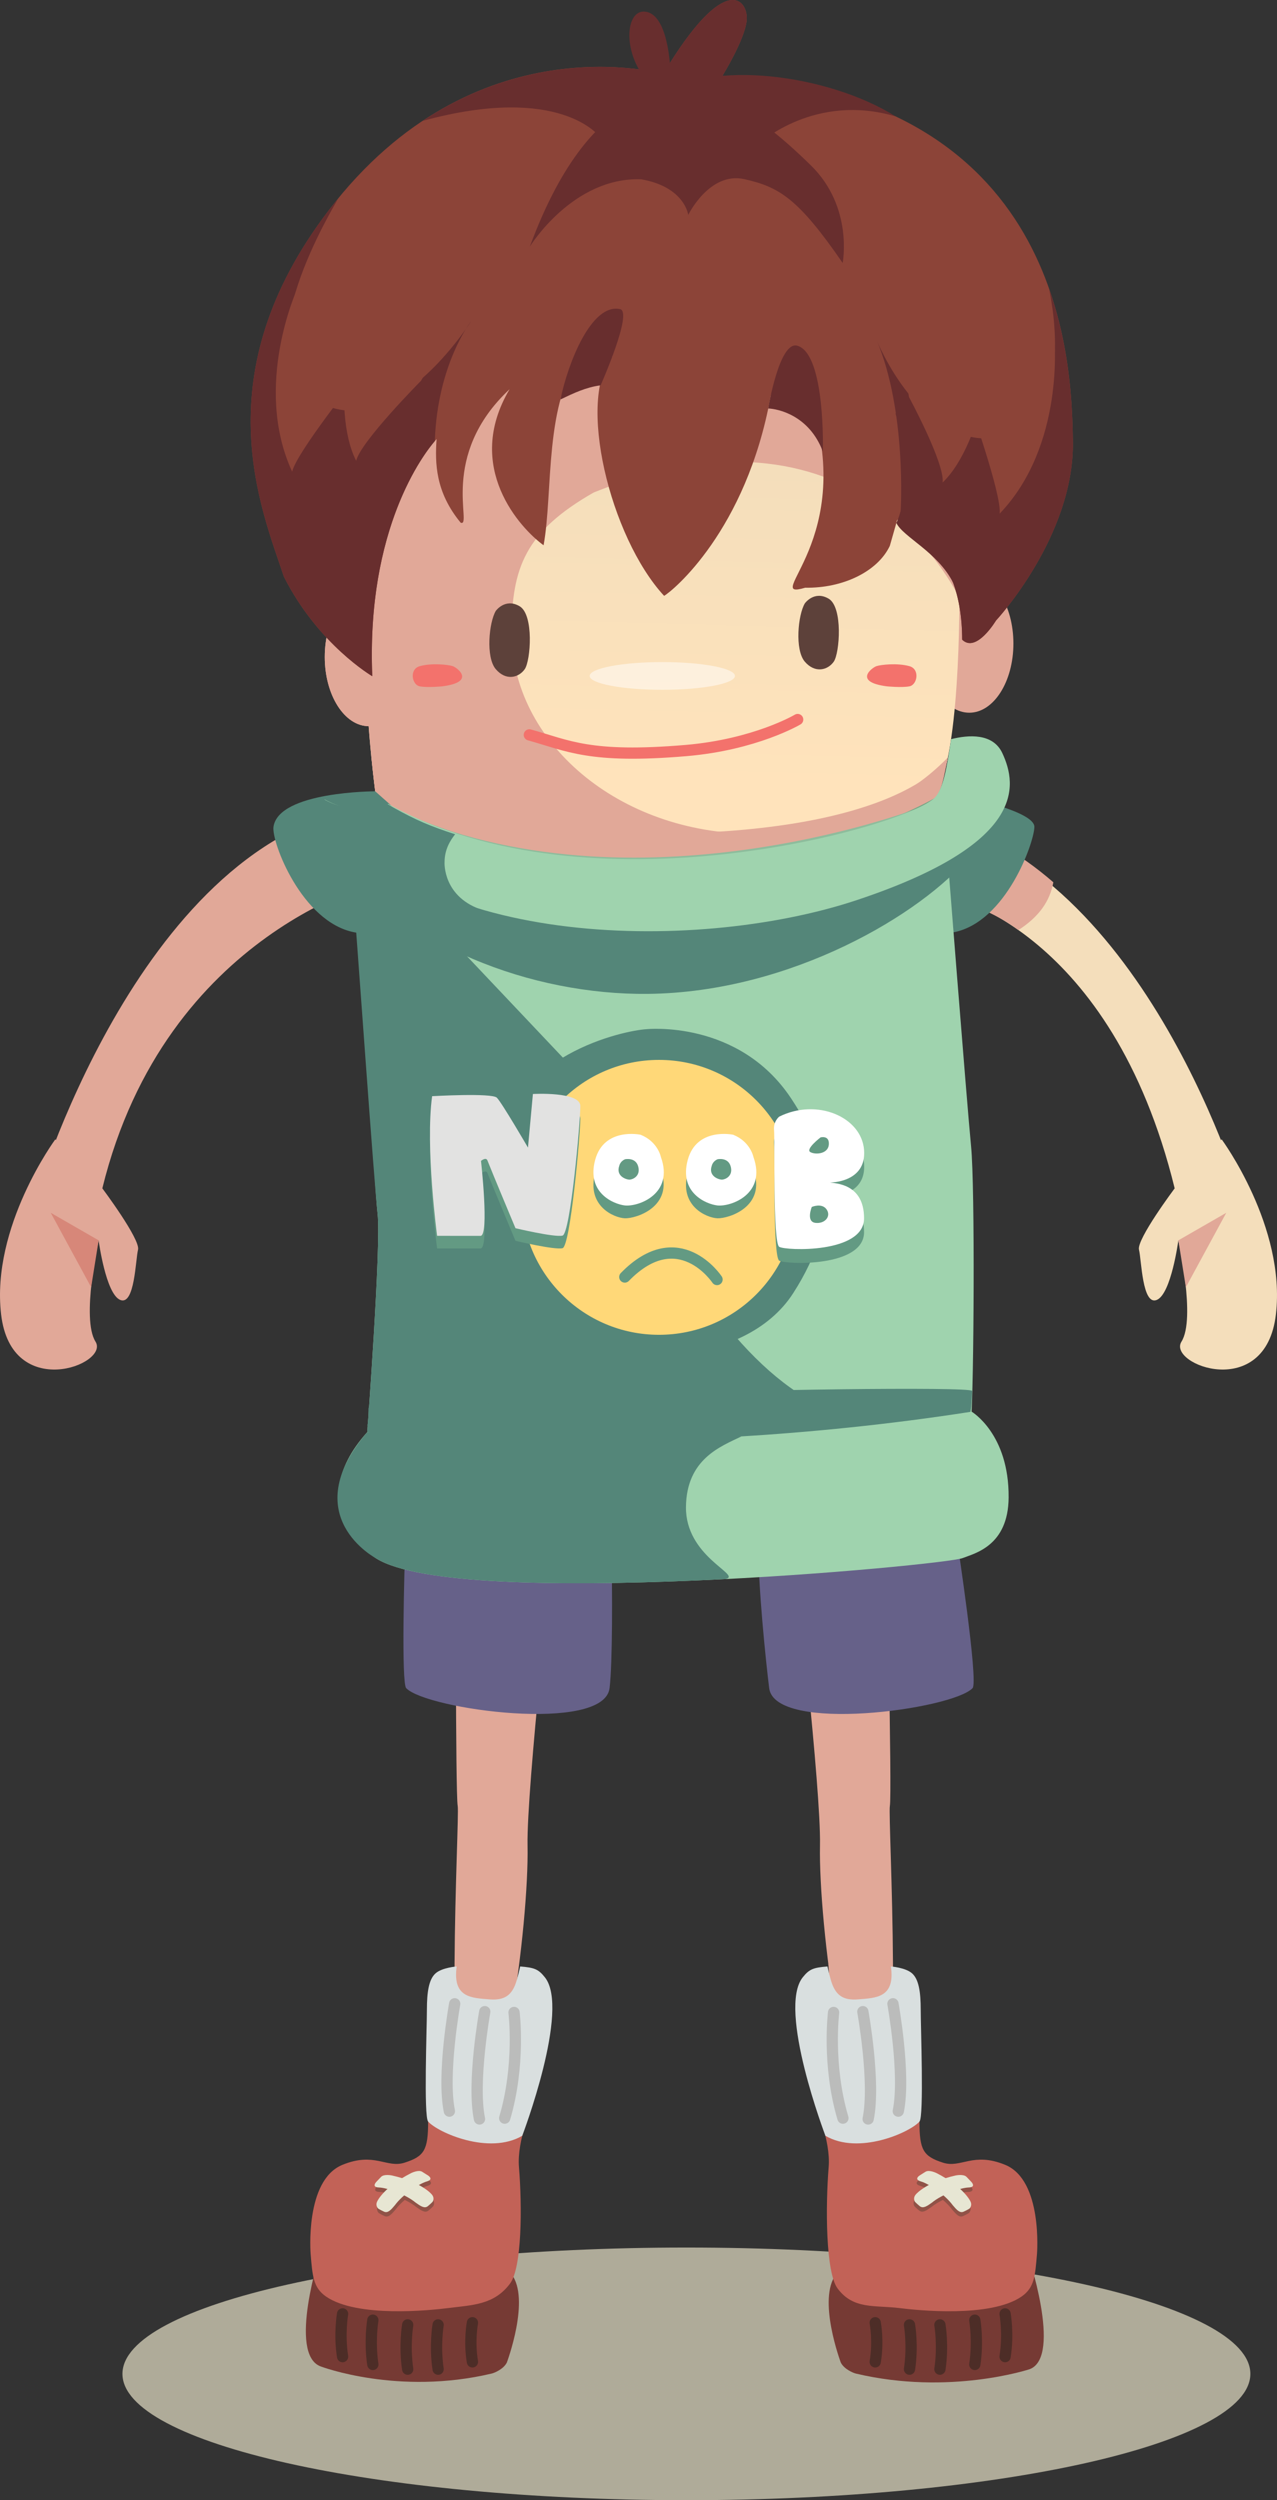 <?xml version="1.0" encoding="utf-8"?>
<!-- Generator: Adobe Illustrator 16.0.0, SVG Export Plug-In . SVG Version: 6.00 Build 0)  -->
<!DOCTYPE svg PUBLIC "-//W3C//DTD SVG 1.1//EN" "http://www.w3.org/Graphics/SVG/1.1/DTD/svg11.dtd">
<svg version="1.1" id="Calque_1" xmlns="http://www.w3.org/2000/svg" xmlns:xlink="http://www.w3.org/1999/xlink" x="0px" y="0px"
	 width="113.395px" height="221.908px" viewBox="4.62 0.329 113.395 221.908" enable-background="new 4.62 0.329 113.395 221.908"
	 xml:space="preserve">
<rect x="4.62" y="0.329" width="113.395" height="221.908" fill="#333333" stroke="none"/>
<g>
	<path opacity="0.7" fill="#E5DFC5" enable-background="new    " d="M115.65,211.026c0,6.191-22.422,11.211-50.082,11.211
		c-27.655,0-50.075-5.02-50.075-11.211s22.42-11.213,50.075-11.213C93.228,199.813,115.65,204.835,115.65,211.026z"/>
	<g>
		<g id="Base">
			<g>
				<path fill="#E1A898" d="M86.772,57.446c0,3.393,1.756,6.142,3.919,6.142c2.161,0,3.918-2.749,3.918-6.142
					c0-3.395-1.757-6.145-3.918-6.145C88.528,51.301,86.772,54.051,86.772,57.446z"/>
				
					<linearGradient id="SVGID_1_" gradientUnits="userSpaceOnUse" x1="-95.437" y1="311.769" x2="-94.629" y2="280.476" gradientTransform="matrix(1 0 0 1 158.5 -239)">
					<stop  offset="0.092" style="stop-color:#FFE3BB"/>
					<stop  offset="1" style="stop-color:#F4DEBB"/>
				</linearGradient>
				<path fill="url(#SVGID_1_)" d="M89.81,53.014c0.042-1.021-0.169-2.08-0.568-3.165C88.661,46.335,86,32.906,73.022,29.695
					c-13.545-3.35-35.435-1.085-35.809,26.177c-0.011,0.895,0.025,1.704,0.126,2.444c-0.027,0.795-0.015,1.589,0.035,2.373
					c0.086,1.407,0.022,1.997-0.161,1.969c0.25,4.53,0.824,8.674,0.824,8.674c17.672,10.574,46.788,2.378,49.359-0.189
					C89.961,68.573,89.81,53.014,89.81,53.014z"/>
				<path fill="#E1A898" d="M33.458,58.639c0,3.392,1.751,6.144,3.914,6.144c2.163,0,3.918-2.751,3.918-6.144
					c0-3.394-1.755-6.146-3.918-6.146C35.209,52.492,33.458,55.245,33.458,58.639z"/>
				<path opacity="0.5" fill="#FFFFFF" enable-background="new    " d="M69.882,60.323c0,0.681-2.891,1.23-6.452,1.23
					c-3.56,0-6.448-0.549-6.448-1.23c0-0.679,2.889-1.23,6.448-1.23C66.992,59.093,69.882,59.644,69.882,60.323z"/>
				<path fill="#E1A898" d="M57.337,44.042c-6.044,3.456-7.289,6.63-7.289,12.435c0,9.682,9.492,17.854,21.53,17.854
					c6.996,0,13.218-2.65,17.207-6.771c-0.34,1.66-0.791,2.979-1.39,3.581c-2.571,2.569-31.687,10.765-49.359,0.19
					c0,0-1.504-10.824-0.695-16.613c-0.028,0.007-0.054,0.018-0.084,0.024c0.803-21.747,15.737-26.922,28.426-26.159
					c0.162-0.121,0.261-0.193,0.261-0.193s0.137,0.083,0.38,0.23c0.181,0.015,0.355,0.035,0.536,0.051
					c0.022-0.017,0.061-0.044,0.082-0.062c0.056,0.026,0.124,0.059,0.183,0.086c2.069,0.199,4.06,0.546,5.896,0.999
					c9.881,2.444,13.776,10.807,15.331,16.213c1.463,4.034,1.785,5.738,1.693,7.975C90.046,53.882,81.613,34.295,57.337,44.042z"/>
				<path fill="#5D413A" d="M76.088,53.882c0,0,0.828-1.169,2.114-0.416c1.282,0.757,0.981,4.837,0.453,5.591
					c-0.529,0.754-1.659,1.058-2.569,0C75.181,58.001,75.482,54.897,76.088,53.882z"/>
				<path fill="#5D413A" d="M48.646,54.549c0,0,0.831-1.168,2.115-0.412c1.283,0.753,0.982,4.831,0.454,5.587
					c-0.532,0.756-1.663,1.058-2.569,0S48.042,55.567,48.646,54.549z"/>
				<path fill="none" stroke="#F3726C" stroke-linecap="round" stroke-miterlimit="10" d="M75.451,64.193
					c0,0-3.748,2.229-9.931,2.753c-8.531,0.722-10.446-0.434-13.894-1.392"/>
				<path fill="#F3726C" d="M83.366,61.246c0,0,1.314,0.133,2.011,0c0.696-0.131,0.955-1.521,0-1.79
					c-1.083-0.301-2.551-0.13-2.936,0C82.053,59.59,80.352,60.851,83.366,61.246z"/>
				<path fill="#F3726C" d="M43.902,61.246c0,0-1.313,0.133-2.008,0c-0.698-0.131-0.957-1.521,0-1.79
					c1.083-0.301,2.551-0.13,2.936,0C45.217,59.59,46.918,60.851,43.902,61.246z"/>
				<path fill="#E1A898" d="M38.037,71.331c0,0-0.227-1.636-0.45-3.894c2.949,2.852,9.954,6.892,24.695,6.892
					c22.684,0,26.506-6.798,26.511-6.799c-0.341,1.675-0.529,3.003-1.135,3.61C85.089,73.711,55.709,81.906,38.037,71.331z"/>
				<path fill="#E1A898" d="M45.097,137.552c0,0-0.035,22.014,0.165,23.059c0.197,1.053-1.356,26.977,1.253,27.92
					c2.612,0.939,5.09-17.307,4.95-24.418c-0.097-4.982,2.303-26.561,2.303-26.561H45.097L45.097,137.552z"/>
				<path fill="#E1A898" d="M83.324,136.874c0,0,0.513,22.689,0.315,23.736c-0.2,1.053,1.354,26.977-1.256,27.92
					c-2.613,0.939-5.091-17.307-4.949-24.418c0.098-4.982-2.223-25.184-2.223-25.184L83.324,136.874z"/>
				<path fill="#F4DEBB" d="M88.865,79.844c0,0,14.424,2.998,20.064,25.958l6.043,1.158c0,0-8.454-29.398-28.091-33.833
					C78.093,71.142,88.865,79.844,88.865,79.844z"/>
				<path fill="#F4DEBB" d="M108.929,105.802c0,0-3.398,4.539-3.17,5.446c0.226,0.907,0.289,4.985,1.58,4.458
					c1.287-0.529,1.916-5.287,1.916-5.287s1.563,6.949,0.278,8.988c-1.283,2.037,7.478,5.359,8.385-2.418
					c0.903-7.781-4.817-15.535-4.817-15.535L108.929,105.802z"/>
				<polygon fill="#E1A898" points="109.256,110.417 113.511,107.972 109.922,114.579 				"/>
				<path fill="#E1A898" d="M38.662,78.438c0,0-19.316,4.403-24.955,27.364l-6.045,1.158c0,0,9.072-31.299,28.877-34.942
					C42.796,70.866,38.662,78.438,38.662,78.438z"/>
				<path fill="#E1A898" d="M13.707,105.802c0,0,3.398,4.539,3.17,5.446c-0.225,0.907-0.291,4.985-1.581,4.458
					c-1.288-0.529-1.918-5.287-1.918-5.287s-1.561,6.949-0.278,8.988c1.285,2.037-7.477,5.359-8.382-2.418
					c-0.907-7.781,4.814-15.535,4.814-15.535L13.707,105.802z"/>
				<polygon fill="#D78779" points="13.379,110.417 9.125,107.972 12.714,114.579 				"/>
				<path fill="#78A585" d="M38.662,71.685c0,0,1.743,31.487,1.34,36.948c-0.562,7.591-0.7,29.739-0.7,29.739s49.614,1.254,50.294,0
					c0.679-1.254-0.804-39.02-0.804-39.02l-1.135-28.21C87.658,71.142,65.53,84.254,38.662,71.685z"/>
				<path fill="#8EBC9C" d="M38.662,71.685c0,0,14.617,26.68,24.528,31.38C70.629,101.578,86,72.111,86,72.111
					S59.742,82.151,38.662,71.685z"/>
				<path fill="#E1A898" d="M78.177,174.641c0,0,1.901,28.023,3.397,28.395s13.251,0.816,13.375-0.916s1.088-5.67-8.428-4.623
					c-2.091-3.777-2.793-21.932-2.793-21.932l0,0L78.177,174.641z"/>
				<path fill="#E1A898" d="M50.675,174.186c0,0-1.988,27.295-3.484,27.664c-1.493,0.373-13.25,0.916-13.374-0.82
					c-0.125-1.732-1.087-5.814,8.428-4.766c2.091-3.781,2.793-22.078,2.793-22.078l0,0H50.675L50.675,174.186z"/>
				<path fill="#E1A898" d="M33.458,58.639c0,3.392,1.751,6.144,3.914,6.144c2.163,0,3.918-2.751,3.918-6.144
					c0-3.394-1.755-6.146-3.918-6.146C35.209,52.492,33.458,55.245,33.458,58.639z"/>
			</g>
		</g>
		<g id="Shoes_noob">
			<path fill="#763A34" d="M33.083,200.171c0,0-2.955,9.135,0.028,10.199c0,0,6.856,2.604,15.18,0.625
				c0.239-0.057,1.035-0.387,1.334-0.971c0,0,2.121-5.639,0.409-7.857C48.321,199.952,33.083,200.171,33.083,200.171z"/>
			<path fill="#C26257" d="M51.905,187.157c0,0-1.398,3.143-1.203,5.504c0.29,3.508,0.269,8.934-0.791,10.35
				c-1.417,1.891-3.297,1.898-5.507,2.176c-1.57,0.197-8.079,0.877-10.835-1.027c-1.137-0.787-1.203-1.826-1.364-3.754
				c0,0-0.545-6.551,2.819-7.932c2.862-1.174,3.92,0.324,5.524-0.195c1.749-0.561,2.088-1.111,2.089-3.643
				C42.642,187.055,51.905,187.157,51.905,187.157z"/>
			<path opacity="0.6" fill="#6E493D" enable-background="new    " d="M42.971,195.45c0,0-0.314-0.369-1.105-0.791
				c0.267-0.152,0.508-0.264,0.689-0.314c0.67-0.189,0.129-0.529,0.129-0.529s-0.206-0.137-0.54-0.34
				c-0.331-0.203-0.978,0.123-0.978,0.123c-0.291,0.148-0.557,0.299-0.798,0.445c-0.27-0.08-0.561-0.162-0.881-0.232
				c0,0-0.706-0.158-0.98,0.121c-0.271,0.277-0.437,0.463-0.437,0.463s-0.438,0.463,0.256,0.484
				c0.189,0.002,0.451,0.049,0.748,0.129c-0.664,0.607-0.876,1.041-0.876,1.041c-0.253,0.43,0.056,0.697,0.056,0.697
				s0.157,0.109,0.506,0.271c0.346,0.162,0.619-0.148,0.978-0.57c0.215-0.293,0.508-0.59,0.827-0.861
				c0.377,0.186,0.734,0.398,1.018,0.627c0.447,0.32,0.788,0.559,1.087,0.314c0.295-0.24,0.421-0.387,0.421-0.387
				S43.321,195.803,42.971,195.45z"/>
			<path fill="#D9DFDF" d="M45.173,174.866c0,0-1.284,0.092-1.87,0.605c-0.602,0.525-0.775,1.662-0.775,3.223
				c0,1.564-0.293,9.486,0.109,9.938c0.869,0.975,5.407,2.992,8.358,1.26c0,0,4.283-11.234,2.006-14.068
				c-0.58-0.727-0.933-0.855-2.19-0.959c0,0-0.223,1.053-0.428,1.588c-0.345,0.893-0.914,1.443-2.267,1.336
				C46.51,177.657,44.782,177.657,45.173,174.866z"/>
			
				<path opacity="0.5" fill="none" stroke="#9F9A99" stroke-linecap="round" stroke-miterlimit="10" enable-background="new    " d="
				M44.996,178.178c0,0-1.136,6.309-0.472,9.529"/>
			
				<path opacity="0.5" fill="none" stroke="#9F9A99" stroke-linecap="round" stroke-miterlimit="10" enable-background="new    " d="
				M47.666,178.876c0,0-1.134,6.305-0.469,9.527"/>
			
				<path opacity="0.5" fill="none" stroke="#9F9A99" stroke-linecap="round" stroke-miterlimit="10" enable-background="new    " d="
				M50.266,178.948c0,0,0.577,4.648-0.83,9.381"/>
			<path fill="#E7E6D3" d="M39.438,193.419c0,0-0.707-0.158-0.979,0.123c-0.272,0.277-0.438,0.461-0.438,0.461
				s-0.44,0.461,0.254,0.48c0.695,0.02,2.352,0.598,3.253,1.342c0.451,0.32,0.793,0.555,1.09,0.311
				c0.297-0.246,0.42-0.389,0.42-0.389s0.233-0.338-0.118-0.691C42.923,195.059,42.041,194.007,39.438,193.419z"/>
			<path fill="#E7E6D3" d="M41.119,193.21c0,0,0.646-0.326,0.979-0.127c0.329,0.203,0.54,0.34,0.54,0.34s0.538,0.34-0.129,0.527
				c-0.67,0.191-2.133,1.16-2.823,2.105c-0.355,0.422-0.626,0.732-0.973,0.57c-0.349-0.162-0.508-0.27-0.508-0.27
				s-0.31-0.271-0.055-0.701C38.149,195.655,38.744,194.421,41.119,193.21z"/>
			<path fill="none" stroke="#4D2D27" stroke-linecap="round" stroke-miterlimit="10" d="M35.041,205.702c0,0-0.317,1.791,0,3.793"
				/>
			<path fill="none" stroke="#4D2D27" stroke-linecap="round" stroke-miterlimit="10" d="M37.727,206.26c0,0-0.313,1.855,0,3.93"/>
			<path fill="none" stroke="#4D2D27" stroke-linecap="round" stroke-miterlimit="10" d="M40.823,206.677c0,0-0.315,1.855,0,3.932"
				/>
			<path fill="none" stroke="#4D2D27" stroke-linecap="round" stroke-miterlimit="10" d="M43.524,206.677c0,0-0.314,1.855,0,3.932"
				/>
			<path fill="none" stroke="#4D2D27" stroke-linecap="round" stroke-miterlimit="10" d="M46.571,206.487c0,0-0.312,1.641,0,3.473"
				/>
			<path fill="#763A34" d="M95.823,200.171c0,0,3.175,9.324,0.231,10.438c0,0-7.116,2.365-15.438,0.389
				c-0.239-0.057-1.035-0.389-1.333-0.971c0,0-2.122-5.641-0.411-7.857C80.585,199.954,95.823,200.171,95.823,200.171z"/>
			<path fill="#C26257" d="M77,187.157c0,0,1.399,3.143,1.205,5.504c-0.288,3.508-0.271,9.369,0.793,10.787
				c1.412,1.889,3.295,1.461,5.508,1.74c1.565,0.195,8.077,0.877,10.83-1.029c1.139-0.787,1.202-1.824,1.365-3.754
				c0,0,0.544-6.551-2.821-7.932c-2.857-1.174-3.919,0.324-5.525-0.193c-1.744-0.562-2.088-1.111-2.089-3.645
				C86.267,187.055,77,187.157,77,187.157z"/>
			<path opacity="0.6" fill="#6E493D" enable-background="new    " d="M85.938,195.45c0,0,0.313-0.369,1.103-0.791
				c-0.266-0.152-0.511-0.264-0.689-0.314c-0.668-0.189-0.126-0.529-0.126-0.529s0.205-0.137,0.537-0.34s0.979,0.123,0.979,0.123
				c0.29,0.148,0.559,0.299,0.797,0.445c0.272-0.08,0.562-0.162,0.885-0.232c0,0,0.705-0.158,0.975,0.121
				c0.272,0.277,0.439,0.463,0.439,0.463s0.441,0.463-0.254,0.484c-0.188,0.002-0.45,0.049-0.747,0.129
				c0.662,0.607,0.876,1.041,0.876,1.041c0.251,0.43-0.056,0.697-0.056,0.697s-0.161,0.109-0.508,0.271
				c-0.346,0.162-0.616-0.148-0.979-0.57c-0.211-0.293-0.505-0.59-0.822-0.861c-0.379,0.186-0.736,0.398-1.02,0.627
				c-0.448,0.32-0.79,0.559-1.089,0.314c-0.296-0.24-0.423-0.387-0.423-0.387S85.585,195.803,85.938,195.45z"/>
			<path fill="#D9DFDF" d="M83.732,174.866c0,0,1.283,0.092,1.872,0.605c0.602,0.525,0.774,1.662,0.774,3.223
				c0,1.564,0.294,9.486-0.109,9.938c-0.871,0.975-5.408,2.992-8.354,1.26c0,0-4.284-11.234-2.009-14.068
				c0.584-0.727,0.932-0.855,2.191-0.959c0,0,0.223,1.053,0.428,1.588c0.347,0.893,0.913,1.443,2.265,1.336
				C82.397,177.657,84.126,177.657,83.732,174.866z"/>
			
				<path opacity="0.5" fill="none" stroke="#9F9A99" stroke-linecap="round" stroke-miterlimit="10" enable-background="new    " d="
				M83.913,178.178c0,0,1.136,6.309,0.473,9.529"/>
			
				<path opacity="0.5" fill="none" stroke="#9F9A99" stroke-linecap="round" stroke-miterlimit="10" enable-background="new    " d="
				M81.239,178.876c0,0,1.137,6.305,0.471,9.527"/>
			
				<path opacity="0.5" fill="none" stroke="#9F9A99" stroke-linecap="round" stroke-miterlimit="10" enable-background="new    " d="
				M78.641,178.948c0,0-0.576,4.648,0.829,9.381"/>
			<path fill="#E7E6D3" d="M89.468,193.419c0,0,0.706-0.158,0.979,0.123c0.271,0.277,0.44,0.461,0.44,0.461s0.438,0.461-0.259,0.48
				c-0.694,0.02-2.351,0.598-3.251,1.342c-0.451,0.32-0.791,0.555-1.089,0.311c-0.295-0.246-0.424-0.389-0.424-0.389
				s-0.23-0.338,0.12-0.691C85.985,195.059,86.869,194.007,89.468,193.419z"/>
			<path fill="#E7E6D3" d="M87.792,193.21c0,0-0.648-0.326-0.981-0.127c-0.332,0.203-0.538,0.34-0.538,0.34s-0.54,0.34,0.13,0.527
				c0.672,0.191,2.13,1.16,2.817,2.105c0.361,0.422,0.632,0.732,0.979,0.57c0.349-0.162,0.509-0.27,0.509-0.27
				s0.305-0.271,0.052-0.701C90.759,195.655,90.163,194.421,87.792,193.21z"/>
			<path fill="none" stroke="#4D2D27" stroke-linecap="round" stroke-miterlimit="10" d="M93.871,205.702c0,0,0.314,1.791,0,3.793"
				/>
			<path fill="none" stroke="#4D2D27" stroke-linecap="round" stroke-miterlimit="10" d="M91.181,206.26c0,0,0.314,1.855,0,3.93"/>
			<path fill="none" stroke="#4D2D27" stroke-linecap="round" stroke-miterlimit="10" d="M88.083,206.677c0,0,0.314,1.855,0,3.932"
				/>
			<path fill="none" stroke="#4D2D27" stroke-linecap="round" stroke-miterlimit="10" d="M85.382,206.677c0,0,0.317,1.855,0,3.932"
				/>
			<path fill="none" stroke="#4D2D27" stroke-linecap="round" stroke-miterlimit="10" d="M82.337,206.487c0,0,0.312,1.641,0,3.473"
				/>
		</g>
		<g id="Shorts">
			<path fill="#666189" d="M40.63,136.885c-0.123,2.949-0.373,12.826,0.057,13.277c1.814,1.898,17.56,4.035,18.062,0
				c0.273-2.219,0.245-8.961,0.166-12.094C51.542,138.177,44.663,137.905,40.63,136.885z"/>
			<path fill="#666189" d="M89.432,136.975c-0.276,0.105-0.521,0.189-0.707,0.262c-0.669,0.264-7.568-0.25-16.737,0.318
				c-0.091,3.209,0.64,10.254,0.933,12.607c0.504,4.037,16.247,1.898,18.061,0c0.541-0.57-1.383-13.166-1.383-13.166L89.432,136.975
				z"/>
		</g>
		<g id="T-shirt_Noob">
			<path fill="#E1A898" d="M93.34,75.237c1.718,0.949,3.321,2.106,4.815,3.4c-0.311,1.687-1.27,3.059-3.105,4.242
				c-1.894-1.414-3.783-2.067-4.999-2.57L93.34,75.237z"/>
			<path fill="#548679" d="M90.666,71.145c0,0,5.805,1.23,5.805,2.569c0,1.337-2.499,8.46-7.175,9.364
				c-4.681,0.907-1.601-11.059-1.601-11.059L90.666,71.145z"/>
			<path fill="#548679" d="M37.94,70.563c0,0-8.575,0-9.034,3.15c-0.193,1.324,2.501,8.461,7.178,9.364
				c4.68,0.908,4.319-10.329,4.319-10.329L37.94,70.563z"/>
			<path fill="#9FD3AE" d="M88.602,74.333c0,0,1.889,24.101,2.247,27.728c0.361,3.627,0.246,21.553,0,24.372
				c0,0-33.427,6.479-53.619,1.006c0,0,1.24-16.516,0.922-19.336c-0.315-2.818-1.311-21.813-2.049-31.502
				C36.103,76.599,74.716,83.063,88.602,74.333z"/>
			<path fill="#548679" d="M61.293,103.866c-0.986-2.786-1.427-5.185-1.514-7.241l-1.126,1.855L42.773,81.701l10.003,1.177
				c-6.609-2.175-11.195-4.416-13.664-6.856c-1.955-0.325-3.427-0.549-3.427-0.549c0.739,9.69,2.151,29.81,2.467,32.628
				c0.318,2.82-0.922,19.337-0.922,19.337c0.794,0.217,1.61,0.408,2.442,0.588l39.325-2.4
				C72.792,123.87,65.136,114.729,61.293,103.866z"/>
			<path fill="#548679" d="M62.008,91.677c0,0,8.222-0.88,12.88,6.17c3.425,5.183,4.531,10.48,0.166,17.261
				c-4.366,6.785-16.352,6.586-20.036,3.359c-3.687-3.225-7.241-6.691-6.271-15.64C49.715,93.879,60.174,91.783,62.008,91.677z"/>
			<path fill="#548679" d="M90.581,73.411c0,0,0.043,1.912,0.128,2.935C86.526,81.402,74.894,88.4,62.177,88.542
				c-10.362,0.117-21.965-4.306-27.607-12.271c-1.734-2.09-0.52-2.224-0.343-2.861C34.226,73.411,76.69,82.14,90.581,73.411z"/>
			<path fill="#9FD3AE" d="M93.625,67.174c-0.835-1.79-3.003-1.628-4.55-1.24c-0.358,2.409-0.678,4.423-1.465,5.21
				c-2.54,2.539-30.576,10.559-48.522,0.531c0,0.003,0,0.009,0,0.012c-1.381,0.699-3.798,0.682-5.661-0.419
				c7.106,13.034,32.576,13.851,47.312,8.939C95.693,75.224,94.986,70.088,93.625,67.174z"/>
			<path fill="#548679" d="M37.231,126.85c0,0,0.148-0.426,0.106-1.422c-0.106-2.344,15.653,0.58,23.968,0.01
				c0,0-4.678-0.754,3.144-1.389c4.153-0.336,26.525-0.676,26.493-0.262c-0.016,0.246-0.046,1.824-0.228,2.076l-26.345,5.416
				L37.231,126.85z"/>
			<path fill="#9FD3AE" d="M90.9,125.624c0,0,3.327,1.955,3.285,7.617c-0.031,4.303-3.014,4.955-4.081,5.377
				c-1.639,0.648-44.622,4.66-52.065,0.041c0,0-6.919-4.406-0.808-11.221C37.231,127.438,61.502,130.208,90.9,125.624z"/>
			<path fill="#548679" d="M37.231,127.438c-6.393,7.473,0.808,11.219,0.808,11.219c4.018,2.496,18.374,2.477,31.003,1.826
				c0.059-0.014,0.106-0.029,0.133-0.041c1.068-0.422-3.672-2.027-3.643-6.334c0.033-4.299,3.12-5.41,4.929-6.289
				c-1.611,0.1-3.171-0.521-4.7-0.457C54.827,126.364,45.585,127.425,37.231,127.438z"/>
			<path fill="#FFD878" d="M50.94,106.601c0,6.738,5.461,12.201,12.198,12.201s12.199-5.463,12.199-12.201
				c0-6.735-5.462-12.199-12.199-12.199S50.94,99.865,50.94,106.601z"/>
			<g>
				<g>
					<path fill="#639A83" d="M73.812,100.665c0,0-0.533,0.411-0.458,1.201c0.079,0.788-0.112,10.004,0.458,10.355
						c0.573,0.348,7.535,0.613,7.535-2.532c0-3.147-2.639-3.087-3.021-3.174c0,0,3.25,0.026,3.021-2.899
						C81.118,100.696,77.176,98.999,73.812,100.665z"/>
					<path fill="#639A83" d="M43.433,111.138c0,0-1.054-7.921-0.441-12.396c0,0,5.308-0.308,5.747,0.13
						c0.441,0.439,2.764,4.43,2.764,4.43l0.438-4.754c0,0,4.213-0.246,4.213,1.07c0,1.315-0.876,11.321-1.581,11.496
						c-0.702,0.177-4.18-0.656-4.18-0.656s-2.007-4.786-2.489-6.015c-0.132-0.334-0.572,0.042-0.572,0.042s0.747,6.654-0.044,6.654
						C46.5,111.138,46.062,111.138,43.433,111.138z"/>
					<path fill="#E2E2E1" d="M43.433,110.018c0,0-1.054-7.92-0.441-12.395c0,0,5.308-0.307,5.747,0.133
						c0.441,0.437,2.764,4.43,2.764,4.43l0.438-4.758c0,0,4.213-0.242,4.213,1.072c0,1.316-0.876,11.319-1.581,11.496
						c-0.702,0.176-4.18-0.656-4.18-0.656s-2.007-4.784-2.489-6.012c-0.132-0.336-0.572,0.04-0.572,0.04s0.747,6.651-0.044,6.651
						C46.5,110.018,46.062,110.018,43.433,110.018z"/>
					<path fill="#639A83" d="M61.504,102.186c0,0-3.246-0.705-4.036,2.239c-0.791,2.938,1.668,3.991,2.635,4.035
						c0.964,0.042,4.386-1.009,3.202-4.3C63.305,104.161,63.041,102.8,61.504,102.186z"/>
					<path fill="#FFFFFF" d="M61.504,101.045c0,0-3.246-0.702-4.036,2.239c-0.791,2.94,1.672,3.928,2.635,4.036
						c1.197,0.131,4.386-1.009,3.202-4.301C63.305,103.018,63.041,101.658,61.504,101.045z"/>
					<path fill="#639A83" d="M69.726,102.186c0,0-3.247-0.705-4.036,2.239c-0.793,2.938,1.664,3.991,2.632,4.035
						c0.964,0.042,4.385-1.009,3.201-4.3C71.523,104.161,71.258,102.8,69.726,102.186z"/>
					<path fill="#FFFFFF" d="M69.726,101.045c0,0-3.247-0.702-4.036,2.239c-0.793,2.94,1.67,3.928,2.632,4.036
						c1.198,0.131,4.385-1.009,3.201-4.301C71.523,103.018,71.258,101.658,69.726,101.045z"/>
					<path fill="#639A83" d="M68.343,103.219c0,0,0.936-0.201,1.164,0.648c0.228,0.846-0.481,1.149-0.761,1.163
						c-0.275,0.011-1.26-0.29-0.92-1.241C67.827,103.789,67.905,103.394,68.343,103.219z"/>
					<path fill="#639A83" d="M60.13,103.219c0,0,0.935-0.201,1.163,0.648c0.228,0.846-0.479,1.149-0.757,1.163
						c-0.278,0.011-1.263-0.29-0.923-1.241C59.614,103.789,59.69,103.394,60.13,103.219z"/>
					<path fill="#FFFFFF" d="M73.812,99.438c0,0-0.533,0.409-0.458,1.199c0.079,0.79-0.112,10.003,0.458,10.355
						c0.573,0.35,7.535,0.614,7.535-2.529c0-3.147-2.639-3.088-3.021-3.179c0,0,3.25,0.032,3.021-2.892
						C81.118,99.467,77.176,97.772,73.812,99.438z"/>
					<path fill="#639A83" d="M77.484,101.28c0,0-1.367,1.043-0.91,1.304c0.454,0.261,1.591,0.168,1.646-0.675
						C78.28,101.064,77.484,101.28,77.484,101.28z"/>
					<path fill="#639A83" d="M76.704,107.454c0,0-0.532,1.305,0.318,1.412c0.852,0.106,1.426-0.589,0.997-1.196
						C77.59,107.063,76.704,107.454,76.704,107.454z"/>
				</g>
			</g>
			<path id="XMLID_4_" fill="none" stroke="#639A83" stroke-linecap="round" stroke-miterlimit="10" d="M68.291,113.895
				c0,0-3.403-5.138-8.19-0.223"/>
			<path fill="#548679" d="M44.096,76.865c0-1.153,0.511-1.945,0.938-2.491c-2.164-0.697-3.47-1.248-5.45-2.353
				c0,0.004-0.565-0.335-0.565-0.332c-1.911,0.332-3.934,0.686-5.817-0.534c2.606,5.31,7.911,8.08,14.404,9.991
				C43.911,80.03,44.096,76.865,44.096,76.865z"/>
		</g>
		<g id="Cheveux_1_1_">
			<path fill="#8C4438" d="M68.768,7.063c0,0,1.985-3.202,2.157-4.917c0.171-1.726-1.797-4.621-7.414,4.745
				c0,0-16.76-4.792-29.676,12.076c-11.17,14.585-6.019,26.472-4.004,32.549c3.046,6.028,7.847,8.831,7.847,8.831
				c-0.592-14.502,5.711-21.048,5.711-21.048c-0.154,2.148-0.095,4.72,2.139,7.424c1.107,0.417-2-5.925,4.343-11.849
				c-4.109,6.922,0.979,12.373,3.019,13.852c0.865-4.744,0.007-12.751,3.454-17.073c0.568-0.713,1.908,0.87,2.675,0.255
				c-3.207,3.769-0.257,16.085,4.573,21.307c0.732-0.411,7.284-5.767,9.45-17.667c0.308-1.684,3.087,1.866,3.407-0.18
				c4.477,12.866-4.425,18.324-0.326,17.124c3.314,0.058,6.42-1.414,7.512-3.713l0.582-2.041c0.044-0.427,0.286-0.367,0.378-0.116
				l0.302,0.871c0,0,5.142,1.114,5.162,9.611c1.246,1.234,3.001-1.695,3.001-1.695s6.943-7.464,6.833-15.869
				C99.794,31.735,98.706,8.789,68.768,7.063z"/>
			<path fill="#682E2E" d="M72.838,36.584c0,0,0.99-6.076,2.601-5.565c2.499,0.759,2.25,9.39,2.25,9.39
				C76.46,37.174,73.699,36.621,72.838,36.584z"/>
			<path fill="#682E2E" d="M84.216,46.739c0,0,1.784-3.353-0.018-9.532c-0.461-0.893,2.667,0.671,3.08,1.002
				c4.665,3.742,3.954,11.285,1.981,13.852C87.891,49.322,84.768,47.969,84.216,46.739z"/>
			<path fill="#682E2E" d="M51.667,22.219c0,0,3.811-6.206,9.901-5.975c3.863,0.683,4.166,3.16,4.166,3.16s1.883-3.869,4.989-3.173
				c3.106,0.696,4.791,1.732,8.724,7.435c0,0,0.968-4.956-2.829-8.665c-5.321-5.202-8.035-6.166-11.561-6.08
				C65.058,8.921,57.464,6.546,51.667,22.219z"/>
			<path fill="#682E2E" d="M57.954,34.529c0,0,2.895-6.513,1.727-6.764c-2.522-0.541-4.602,4.693-5.294,8.019
				C55.568,35.219,56.65,34.702,57.954,34.529z"/>
			<path fill="#682E2E" d="M46.463,28.821c0,0-7.041,11.313-13.933,6.963c-6.384-4.029,1.805-17.196,2.108-17.821
				c-0.269,0.33-0.537,0.655-0.803,1.003c-11.17,14.585-6.019,26.472-4.004,32.549c3.046,6.028,7.847,8.831,7.847,8.831
				c-0.537-13.133,4.583-19.743,5.553-20.871C43.464,32.607,46.463,28.821,46.463,28.821z"/>
			<path fill="#682E2E" d="M93.06,55.41c0,0,6.943-7.464,6.833-15.869c-0.038-2.966-0.227-8.001-2.008-13.256l-0.117-0.331
				c0,0,2.826,12.007-4.497,13.201c-6.902,1.126-10.814-8.653-10.814-8.653c2.689,6.328,2.141,15.192,2.141,15.192
				c-0.069,0.238-0.122,0.485-0.171,0.739c0.065,0.017,0.129,0.084,0.168,0.189l0.302,0.871c0,0,5.142,1.114,5.162,9.612
				C91.307,58.339,93.06,55.41,93.06,55.41z"/>
			<path fill="#682E2E" d="M64.167,6.976c0,0-0.058-5.061-2.071-5.579c-2.015-0.518-2.358,3.912,0.401,6.557
				C65.257,10.6,64.167,6.976,64.167,6.976z"/>
			<path fill="#682E2E" d="M72.104,13.016c0,0,4.888-4.473,12.05-2.351C78.202,6.919,67.507,5.517,63.19,8.922
				C67.272,12.211,72.104,13.016,72.104,13.016z"/>
			<path fill="#682E2E" d="M68.768,7.063c0,0,1.985-3.202,2.157-4.917c0.171-1.726-1.797-4.621-7.414,4.745
				c0,0-0.088-0.024-0.243-0.062c0.46,1.514,0.968,3.176,1.111,3.6c0.179,0.525,3.52-1.624,5.92-3.254
				C69.796,7.13,69.288,7.093,68.768,7.063z"/>
			<path fill="#682E2E" d="M64.128,5.893c-0.202,0.317-0.405,0.646-0.617,0.997c0,0-10.542-3.003-21.348,4.165
				c12.222-3.33,15.675,1.386,15.675,1.386l8.282-3.648L64.128,5.893z"/>
			<path fill="#8C4438" d="M85.343,35.584c0,0,3.179,5.872,2.981,7.573c3.773-3.648,4.717-13.402,4.717-13.402
				S84.315,31.062,85.343,35.584z"/>
			<path fill="#8C4438" d="M90.663,36.025c0,0,2.92,8.192,2.725,9.893c5.814-6.068,4.852-15.543,4.852-15.543
				S89.635,31.501,90.663,36.025z"/>
			<path fill="#8C4438" d="M42.005,34.126c0,0-5.388,5.432-5.757,7.104c-2.38-4.677-0.098-14.208-0.098-14.208
				S44.448,30.183,42.005,34.126z"/>
			<path fill="#8C4438" d="M36.359,33.725c0,0-5.428,6.796-5.796,8.468c-3.524-7.631,0.47-16.275,0.47-16.275
				S38.802,29.783,36.359,33.725z"/>
		</g>
	</g>
</g>
</svg>

